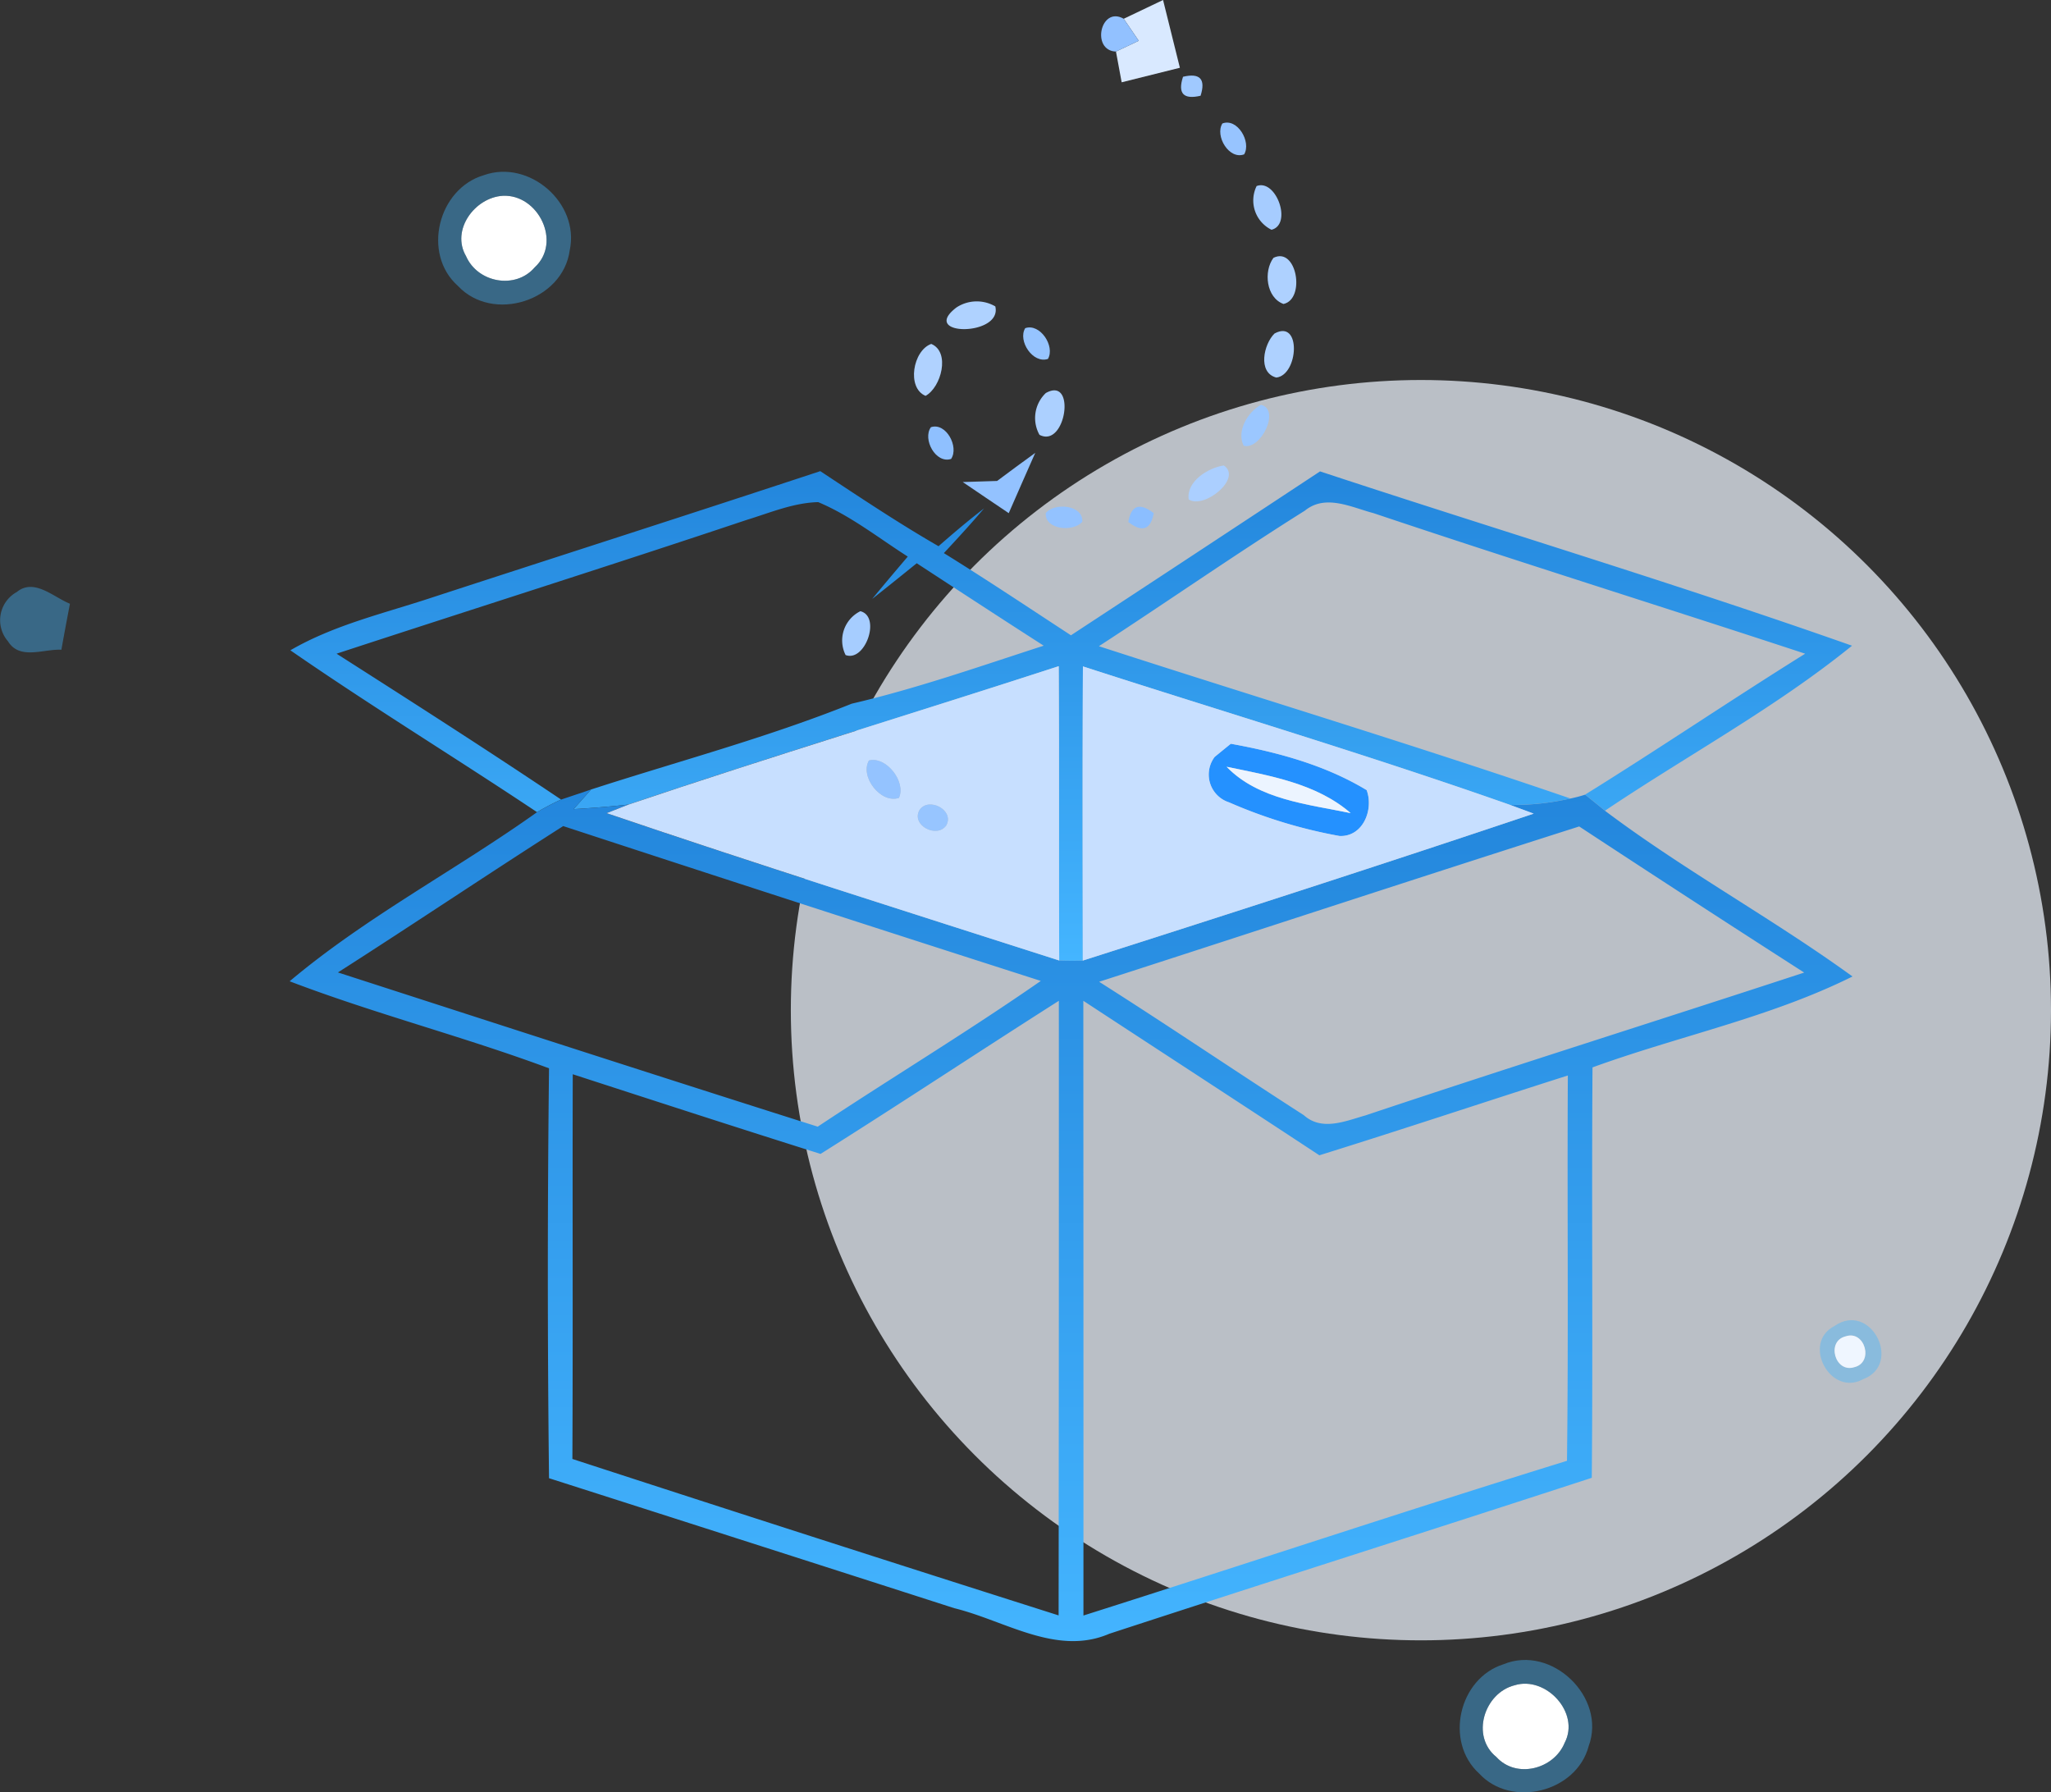 <svg xmlns="http://www.w3.org/2000/svg" xmlns:xlink="http://www.w3.org/1999/xlink" width="323.885" height="283" viewBox="0 0 323.885 283">
  <rect x="0" y="0" width="323.885" height="283" fill="#333333" stroke="none"/>
  <defs>
    <linearGradient id="linear-gradient" x1="0.5" x2="0.5" y2="1" gradientUnits="objectBoundingBox">
      <stop offset="0" stop-color="#2386dc"/>
      <stop offset="1" stop-color="#44b5ff"/>
    </linearGradient>
  </defs>
  <g id="Group_7197" data-name="Group 7197" transform="translate(-921.115 -256)">
    <circle id="Ellipse_1090" data-name="Ellipse 1090" cx="99.5" cy="99.5" r="99.5" transform="translate(1046 316)" fill="#eff5ff" opacity="0.72"/>
    <g id="Group_7137" data-name="Group 7137" transform="translate(921.115 256)">
      <g id="Group_7136" data-name="Group 7136" transform="translate(45.739 0)">
        <path id="Path_11531" data-name="Path 11531" d="M630.653,110.783c2.064-.994,4.129-1.969,6.212-2.963.879,3.574,1.758,7.129,2.657,10.7-3.077.765-6.155,1.529-9.194,2.294-.229-1.223-.669-3.651-.9-4.855.9-.44,2.7-1.281,3.594-1.7C632.431,113.382,631.246,111.662,630.653,110.783Z" transform="translate(-498.939 -107.82)" fill="#d9e9ff"/>
        <path id="Path_11532" data-name="Path 11532" d="M630.549,114.735c-3.976-.153-2.446-7.282,1.223-5.18.593.879,1.778,2.6,2.37,3.479C633.244,113.454,631.447,114.3,630.549,114.735Z" transform="translate(-500.058 -106.592)" fill="#92c1ff"/>
        <path id="Path_11533" data-name="Path 11533" d="M635.119,114.248c2.676-.631,3.612.363,2.771,3C635.176,117.879,634.259,116.885,635.119,114.248Z" transform="translate(-494.039 -102.129)" fill="#a0c9ff"/>
        <path id="Path_11536" data-name="Path 11536" d="M583.7,166.657c20.395-6.652,40.827-13.189,61.2-19.917,6.135,4.052,12.271,8.162,18.674,11.851,2.332-2.045,4.721-4.071,7.187-5.964-2.045,2.408-4.186,4.74-6.346,7.053,6.766,4.186,13.4,8.62,20.07,12.978q19.668-12.9,39.336-25.88c27.964,9.232,56.214,17.719,84.006,27.524-12.176,9.863-26.052,17.336-39.011,26.052-.784-.65-2.351-1.911-3.135-2.542,11.678-7.244,23.07-14.966,34.749-22.249-22.707-7.474-45.51-14.584-68.16-22.191-3.5-.917-7.569-3.058-10.838-.4-10.99,6.9-21.656,14.335-32.532,21.408,24.81,8.047,49.773,15.578,74.449,24.045a41.008,41.008,0,0,1-9.519,1.013c-22.306-7.856-44.975-14.6-67.453-21.866-.077,15.482-.038,30.965-.019,46.447-1.261.038-2.5.038-3.727-.019-.076-15.482.019-30.964-.076-46.466-22.631,7.359-45.4,14.24-67.931,21.847-2.905.325-5.792.554-8.678.726.688-.765,2.064-2.313,2.752-3.1,13.743-4.453,27.734-8.162,41.171-13.552,10.283-2.389,20.261-5.906,30.315-9.156-6.709-4.3-13.38-8.659-20.051-13.017q-3.5,2.838-7.034,5.639c1.854-2.255,3.727-4.473,5.619-6.69-4.645-2.963-9.041-6.461-14.144-8.6-3.918.1-7.607,1.682-11.3,2.81-21.522,7.206-43.178,14.049-64.758,21.121,11.889,7.588,23.758,15.176,35.456,23.032a39.873,39.873,0,0,0-3.8,1.988c-12.921-8.62-26.186-16.725-38.954-25.555C568.2,170.976,576.11,169.18,583.7,166.657Z" transform="translate(-561.105 -72.349)" fill="url(#linear-gradient)"/>
        <path id="Path_11537" data-name="Path 11537" d="M638.014,171.343c.631-.516,1.911-1.567,2.561-2.083,7.416,1.338,14.947,3.383,21.446,7.321,1.147,3.077-.573,7.4-4.281,7.244a78.039,78.039,0,0,1-17.451-5.314,4.613,4.613,0,0,1-2.274-7.168m1.892,1.548c5.046,5.218,12.844,5.906,19.592,7.321C654.089,175.51,646.691,174.306,639.906,172.892Z" transform="translate(-491.945 -51.824)" fill="#2491ff"/>
        <path id="Path_11566" data-name="Path 11566" d="M638.38,118.087c2.37-.917,4.606,2.905,3.441,4.874C639.431,123.859,637.175,120.036,638.38,118.087Z" transform="translate(-491.088 -98.59)" fill="#97c4ff"/>
        <path id="Path_11572" data-name="Path 11572" d="M641.319,123.252c3.1-1.185,5.677,6.059,2.351,6.9A5.155,5.155,0,0,1,641.319,123.252Z" transform="translate(-488.618 -93.874)" fill="#a6ccff"/>
        <path id="Path_11573" data-name="Path 11573" d="M642.877,129.245c3.689-1.835,5.1,6.537,1.586,7.282C641.73,135.534,641.29,131.386,642.877,129.245Z" transform="translate(-487.519 -88.532)" fill="#aed1ff"/>
        <path id="Path_11574" data-name="Path 11574" d="M643.307,135.556c4.262-2.332,3.8,6.537.287,6.957C640.593,141.73,641.606,137.2,643.307,135.556Z" transform="translate(-487.778 -82.897)" fill="#aed1ff"/>
        <path id="Path_11576" data-name="Path 11576" d="M616.992,133.679a5.826,5.826,0,0,1,6.136-.172C624.293,138.285,611.009,138.247,616.992,133.679Z" transform="translate(-511.694 -85.13)" fill="#afd2ff"/>
        <path id="Path_11583" data-name="Path 11583" d="M604.033,174.626c1.185-.4,3.555-1.185,4.721-1.586-.688.784-2.064,2.332-2.753,3.1,2.886-.172,5.772-.4,8.678-.726-.879.344-2.6,1.013-3.46,1.357,23.7,8.066,47.613,15.616,71.467,23.262,1.223.057,2.466.057,3.727.019,23.759-7.588,47.536-15.253,71.2-23.2-.917-.344-2.791-1.032-3.727-1.376a41.012,41.012,0,0,0,9.519-1.013,22.142,22.142,0,0,0,2.332-.612c.783.631,2.351,1.892,3.135,2.542,12.52,9.423,26.377,16.954,39.088,26.167-13.017,6.48-27.448,9.4-41.057,14.355-.153,21.6.076,43.2-.115,64.8C741.4,290,715.964,298.045,690.6,306.34c-8.3,3.574-16.476-2.083-24.466-4.033q-32-10.293-64.013-20.528-.373-32.341,0-64.72c-13.513-5.027-27.5-8.6-40.961-13.743,12.08-10.169,26.224-17.547,39.069-26.7a39.893,39.893,0,0,1,3.8-1.988m84.961,28.766c10.857,6.881,21.5,14.106,32.322,21.064,2.848,2.561,6.556.937,9.729.038,23.032-7.7,46.2-14.985,69.288-22.554Q782.5,190.5,764.8,178.87c-25.307,8.066-50.518,16.362-75.806,24.523m-120.207-1.472c25.249,8.162,50.48,16.342,75.767,24.351,11.7-7.76,23.7-15,35.227-23.013q-37.76-12.1-75.423-24.447c-11.927,7.607-23.663,15.5-35.571,23.109m76.207,28.652c-13.074-4.109-26.11-8.353-39.126-12.577-.057,20.242.038,40.5-.057,60.744q38.362,12.5,76.781,24.7.057-48.511.038-97.041c-12.6,8.009-25.02,16.247-37.635,24.179m41.5-24.179q.029,48.54.019,97.06c25.479-8.085,50.824-16.534,76.36-24.428.248-20.28.019-40.56.134-60.84-13.093,4.167-26.129,8.525-39.241,12.6C711.357,222.621,698.914,214.536,686.49,206.394Z" transform="translate(-561.16 -48.379)" fill="url(#linear-gradient)"/>
        <path id="Path_11604" data-name="Path 11604" d="M622.082,134.986c2.332-.822,4.759,2.829,3.593,4.855C623.305,140.644,620.878,136.993,622.082,134.986Z" transform="translate(-505.927 -83.169)" fill="#96c4ff"/>
        <path id="Path_11606" data-name="Path 11606" d="M615.471,136.23c3.058,1.281,1.567,6.862-.9,8.2C611.552,143.187,612.565,137.262,615.471,136.23Z" transform="translate(-514.149 -81.927)" fill="#b0d2ff"/>
        <path id="Path_11607" data-name="Path 11607" d="M624.434,140.494c4.855-2.752,3.192,8.773-.994,6.594A5.449,5.449,0,0,1,624.434,140.494Z" transform="translate(-505.029 -78.431)" fill="#acd0ff"/>
        <path id="Path_11608" data-name="Path 11608" d="M642.888,141.26c3.115.726-.019,7.187-2.733,6.461C638.988,145.408,640.8,142.388,642.888,141.26Z" transform="translate(-489.498 -77.343)" fill="#9bc7ff"/>
        <path id="Path_11609" data-name="Path 11609" d="M614.342,143.161c2.389-.8,4.473,3.1,3.192,5.008C615.107,148.972,612.985,145.053,614.342,143.161Z" transform="translate(-513.078 -75.708)" fill="#8fc0ff"/>
        <path id="Path_11613" data-name="Path 11613" d="M590.81,184.7c22.535-7.607,45.3-14.488,67.931-21.847.1,15.5,0,30.984.076,46.466-23.854-7.646-47.766-15.2-71.467-23.262.86-.344,2.58-1.013,3.46-1.357m37.96-6.957c-1.472,2.561,1.892,6.881,4.74,5.906,1.166-2.542-2.007-6.613-4.74-5.906m7.99,7.818c-1.376,2.408,2.752,4.549,4.224,2.427C642.322,185.576,638.193,183.436,636.76,185.557Z" transform="translate(-537.291 -57.666)" fill="#c7dfff"/>
        <path id="Path_11614" data-name="Path 11614" d="M626.722,162.87c22.478,7.263,45.147,14.01,67.453,21.866.937.344,2.81,1.032,3.727,1.376-23.663,7.951-47.441,15.616-71.2,23.2-.019-15.482-.057-30.964.019-46.447m20.8,14.3a4.613,4.613,0,0,0,2.274,7.168,78.038,78.038,0,0,0,17.451,5.314c3.708.153,5.428-4.167,4.281-7.244-6.5-3.937-14.03-5.983-21.446-7.321C649.429,175.6,648.148,176.651,647.518,177.167Z" transform="translate(-501.45 -57.648)" fill="#c7dfff"/>
        <path id="Path_11632" data-name="Path 11632" d="M622.2,149.664c1.988-1.491,3.995-2.963,6.021-4.434-1.414,3.173-2.791,6.346-4.186,9.519-2.428-1.644-4.893-3.288-7.263-4.912C618.548,149.779,620.364,149.722,622.2,149.664Z" transform="translate(-510.478 -73.725)" fill="#93c2ff"/>
        <path id="Path_11633" data-name="Path 11633" d="M623.633,150.684c1.376-1.7,5.944-1.281,5.772,1.376C627.972,153.743,623.442,153.322,623.633,150.684Z" transform="translate(-504.229 -69.68)" fill="#93c2ff"/>
        <path id="Path_11634" data-name="Path 11634" d="M641,146.27c2.963,1.969-3.039,6.938-5.543,5.371C635.036,148.812,638.515,146.633,641,146.27Z" transform="translate(-493.479 -72.777)" fill="#abcfff"/>
        <path id="Path_11636" data-name="Path 11636" d="M638.57,171.16c6.785,1.414,14.182,2.619,19.592,7.321C651.414,177.066,643.616,176.378,638.57,171.16Z" transform="translate(-490.609 -50.093)" fill="#ecf4ff"/>
        <path id="Path_11639" data-name="Path 11639" d="M630.45,152.088c.44-2.638,1.778-3.116,4.014-1.4C633.986,153.33,632.629,153.789,630.45,152.088Z" transform="translate(-498.011 -69.669)" fill="#8bbeff"/>
        <path id="Path_11640" data-name="Path 11640" d="M609.7,158.31c3.307.822.765,8.085-2.332,6.919A5.153,5.153,0,0,1,609.7,158.31Z" transform="translate(-519.575 -61.804)" fill="#a6cdff"/>
        <path id="Path_11642" data-name="Path 11642" d="M609.191,170.679c2.733-.707,5.906,3.364,4.74,5.906C611.083,177.56,607.719,173.24,609.191,170.679Z" transform="translate(-517.711 -50.605)" fill="#94c3ff"/>
        <path id="Path_11643" data-name="Path 11643" d="M613.332,175.144c1.434-2.122,5.562.019,4.224,2.427C616.084,179.693,611.956,177.552,613.332,175.144Z" transform="translate(-513.863 -47.253)" fill="#97c5ff"/>
      </g>
      <path id="Path_11660" data-name="Path 11660" d="M360.786,110.423c5.6-.279,9.368,7.347,5.029,11.308-3.024,3.534-9.007,2.416-10.831-1.775C352.569,115.83,356.365,110.686,360.786,110.423Z" transform="translate(-281.386 -79.508)" fill="#fff"/>
      <path id="Path_11661" data-name="Path 11661" d="M457.4,253.607c4.947-1.529,10.4,4.355,7.906,9.089-1.693,4.158-7.626,5.72-10.782,2.235C450.445,261.644,452.6,254.823,457.4,253.607Z" transform="translate(-218.224 12.488)" fill="#fff"/>
      <path id="Path_11662" data-name="Path 11662" d="M359.226,108.65c7.15-2.548,15.17,4.4,13.56,11.867-1.085,7.988-12.146,11.505-17.652,5.621-5.72-5.079-3.139-15.367,4.092-17.488m2.991,3.254c-4.421.263-8.218,5.407-5.8,9.533,1.824,4.191,7.807,5.309,10.831,1.775C371.586,119.251,367.822,111.625,362.218,111.9Z" transform="translate(-282.817 -80.99)" fill="#44b5ff" opacity="0.41"/>
      <path id="Path_11663" data-name="Path 11663" d="M457.08,251.755c7.61-3.139,16.3,5.227,13.444,12.935-1.923,7.265-12.2,9.829-17.29,4.323-5.522-5.029-3.221-15.022,3.846-17.258m1.742,3.32c-4.8,1.216-6.952,8.037-2.876,11.324,3.156,3.484,9.089,1.923,10.782-2.235C469.226,259.431,463.769,253.547,458.822,255.075Z" transform="translate(-219.649 11.019)" fill="#44b5ff" opacity="0.41"/>
      <path id="Path_11664" data-name="Path 11664" d="M312.573,148.792c2.728-2.235,5.818.838,8.382,1.857-.46,2.416-.92,4.832-1.348,7.265-2.827-.148-6.574,1.676-8.432-1.331A5.084,5.084,0,0,1,312.573,148.792Z" transform="translate(-309.911 -55.323)" fill="#44b5ff" opacity="0.41"/>
      <path id="Path_11665" data-name="Path 11665" d="M487.062,219.363c5.753-3.994,10.831,6.048,4.52,8.4-5.177,2.827-9.73-5.72-4.52-8.4m1.775,1.627c-3.123.756-1.676,5.851,1.381,4.865C493.34,225.1,491.878,219.955,488.837,220.991Z" transform="translate(-197.382 -9.989)" fill="#44b5ff" opacity="0.41"/>
      <path id="Path_11666" data-name="Path 11666" d="M487.923,220.044c3.041-1.035,4.5,4.109,1.381,4.865C486.247,225.895,484.8,220.8,487.923,220.044Z" transform="translate(-196.468 -9.042)" fill="#eff6ff"/>
    </g>
  </g>
</svg>
